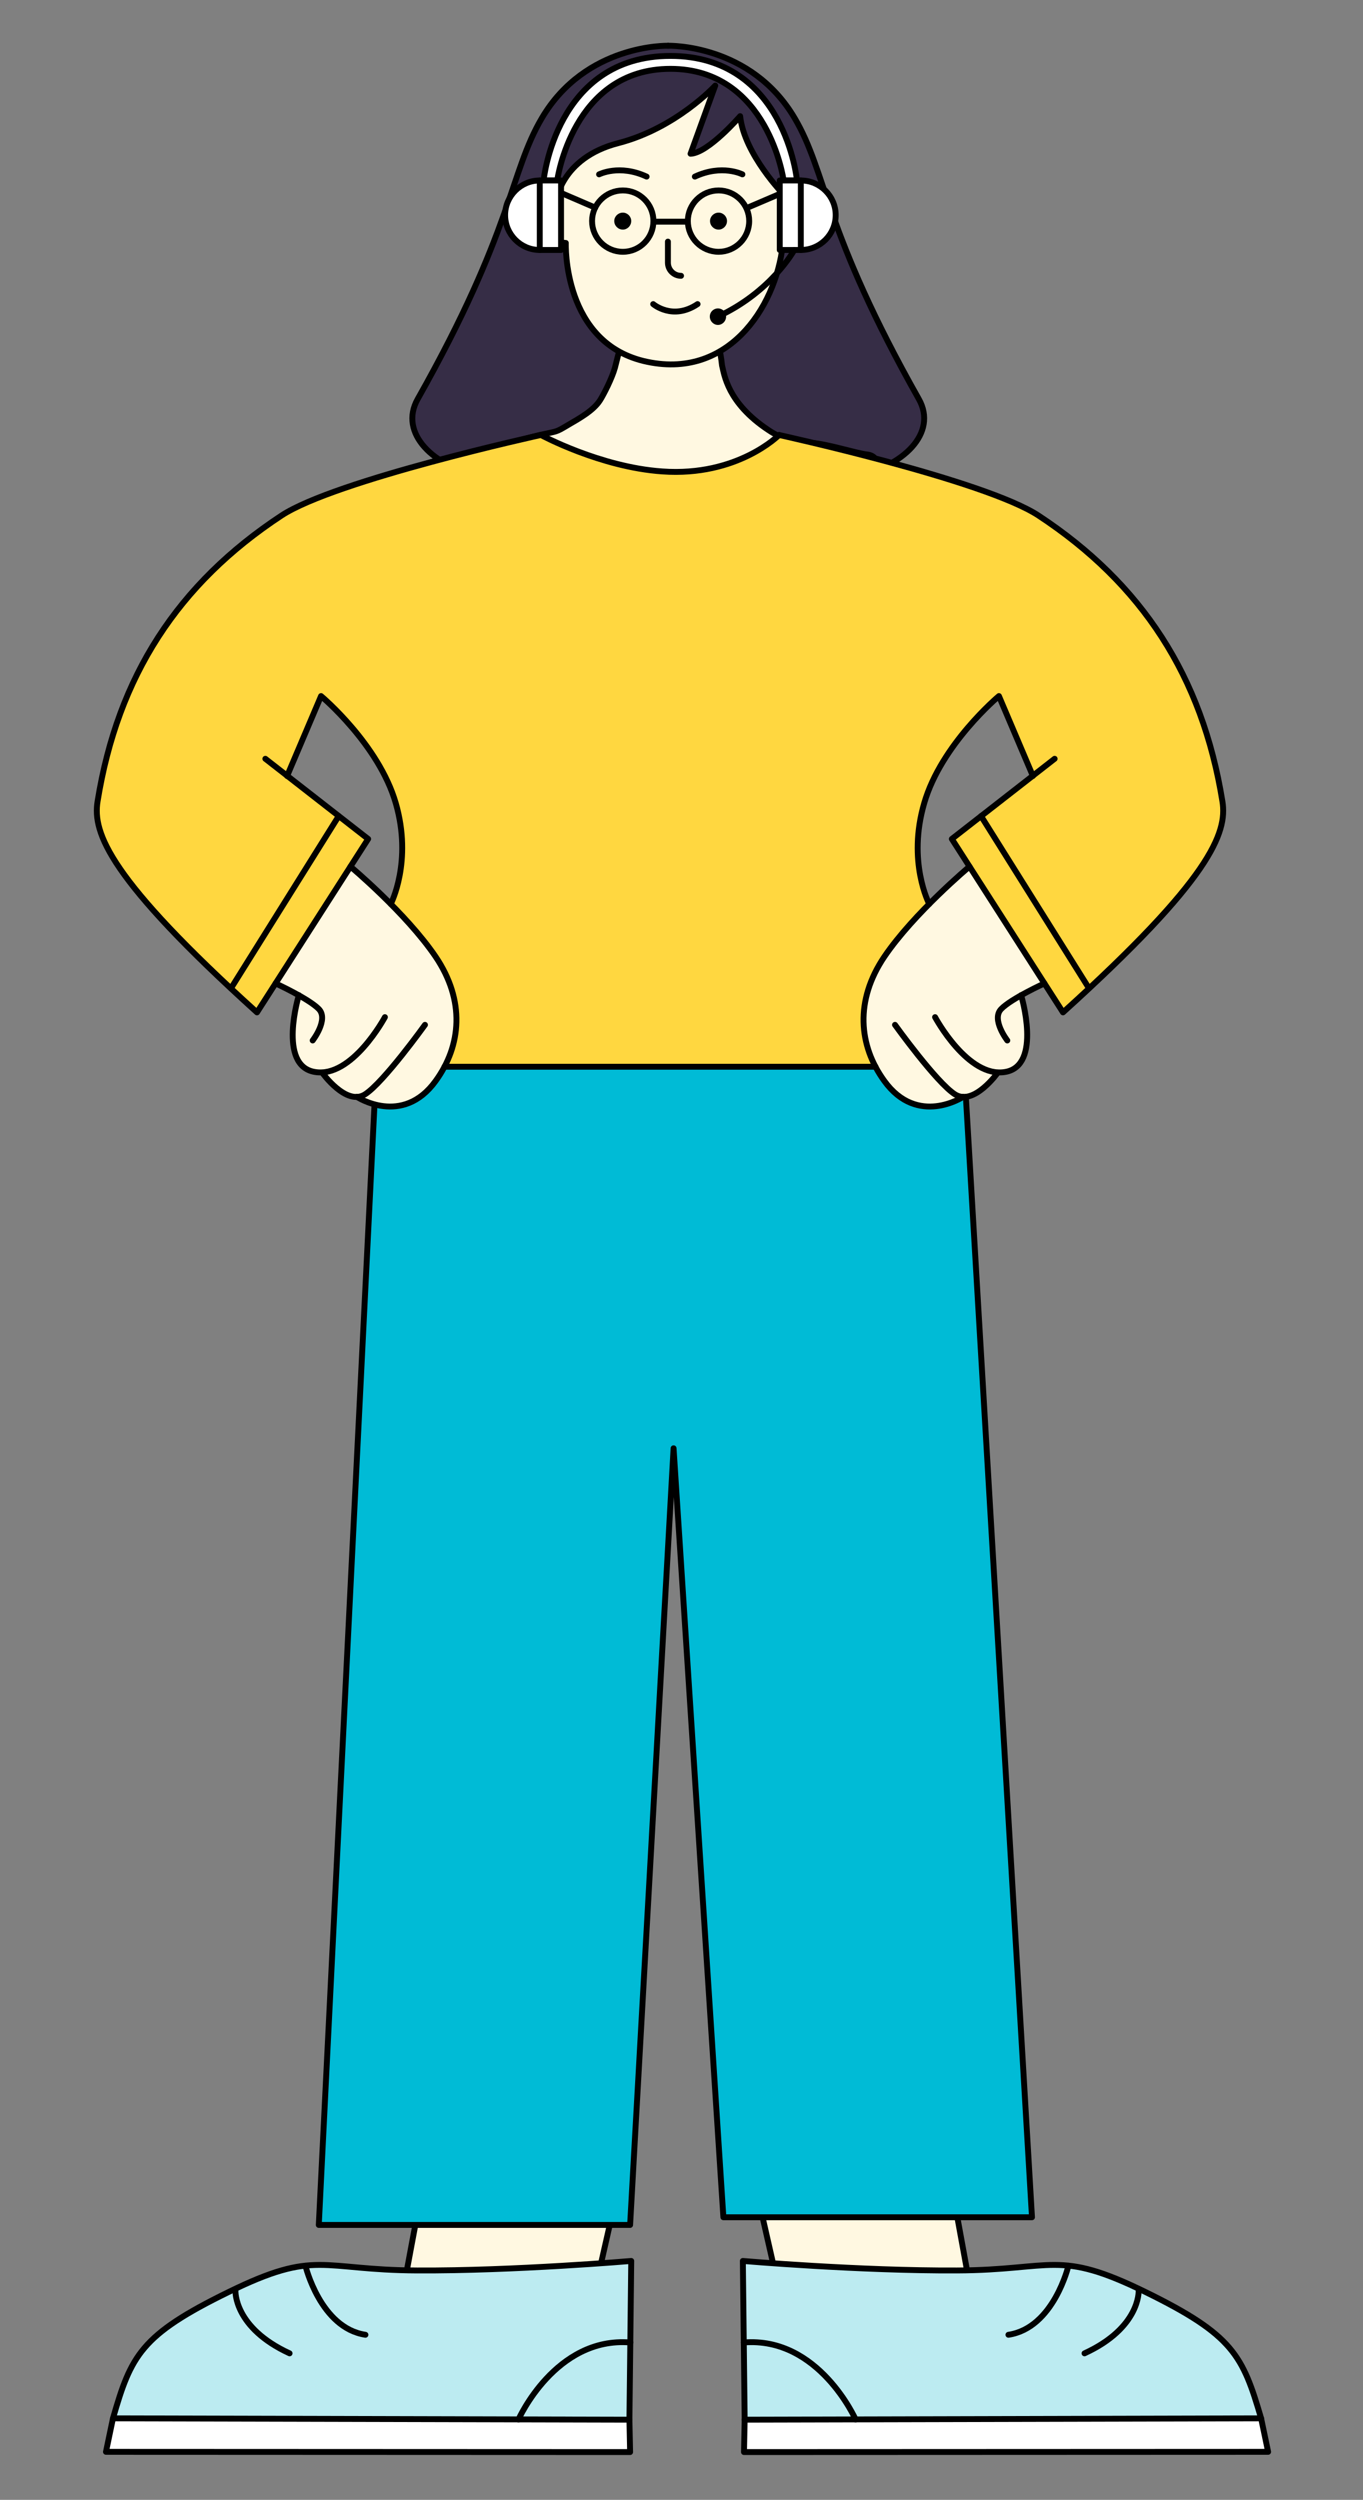 <svg version="1.2" xmlns="http://www.w3.org/2000/svg" viewBox="0 0 602 1104" width="602" height="1104">
	<rect x="0" y="0" width="602" height="1104" fill="#808080" stroke="none"/>
	<title>Characters-03-ai</title>
	<style>
		.s0 { fill: #ffffff } 
		.s1 { fill: #fff8e1 } 
		.s2 { fill: #bcebf1 } 
		.s3 { fill: none;stroke: #000000;stroke-linecap: round;stroke-linejoin: round;stroke-width: 2.6 } 
		.s4 { fill: #00bbd6 } 
		.s5 { fill: #362d46 } 
		.s6 { fill: #000000 } 
		.s7 { fill: #ffd740 } 
	</style>
	<g id="Layer 1">
		<g id="&lt;Group&gt;">
			<g id="&lt;Group&gt;">
				<path id="&lt;Path&gt;" class="s0" d="m53.6 1082.9c0 0-2.1-0.4-2.5 0-0.4 0.4-3.9 0.5-3.4-1.7 0.4-2.2 2.8-11.7 2.8-11.7 0 0 1.3-1.2 2.8-1.5 1.5-0.3 222.8 0 222.8 0 0 0 1.5 1.8 1.9 3.1 0.5 1.3 0.5 9.1 0.4 9.7-0.1 0.7 0.1 2-1.6 2-1.8-0.1-223.2 0.1-223.2 0.1z"/>
				<path id="&lt;Path&gt;" class="s0" d="m556.3 1068.2c1.7 0 1.5 1.3 1.6 2 0.1 0.6 1.5 8.4 1 9.7-0.4 1.3 0.5 3.1 0.5 3.1 0 0-225.1 0.3-226.6 0-1.5-0.3-3.7-1.5-3.7-1.5 0 0 0.5-9.5 0-11.7-0.4-2.2 1.1-2.1 1.5-1.7 0.4 0.4 2.5 0 2.5 0 0 0 221.4 0.2 223.2 0.1z"/>
				<g id="&lt;Group&gt;">
					<path id="&lt;Path&gt;" class="s1" d="m193.3 979.1h16.2c0 0 42.3-1.9 54.4-1 12.1 0.9 3.4 8.6 3.4 13.9 0 5.4-3.3 7.4-6.6 8.3-3.2 0.9-68.8 2.7-74.8 2.7-6.1 0-5.1-1.7-5.1-4.8 0-3 1.7-8.5 2.2-13 0.5-4.5-0.2-5.5 4.3-6.4z"/>
					<g id="&lt;Group&gt;">
						<path id="&lt;Path&gt;" class="s2" d="m278 1068.6l-228.1-0.6c8-27.7 12.2-36.8 51.1-55.8 38.8-19 40.3-9.7 83.3-9.5 42.9 0.2 94.5-4.2 94.5-4.2z"/>
						<path id="&lt;Path&gt;" class="s3" d="m278 1068.6l-228.1-0.6c8-27.7 12.2-36.8 51.1-55.8 38.8-19 40.3-9.7 83.3-9.5 42.9 0.2 94.5-4.2 94.5-4.2z"/>
						<path id="&lt;Path&gt;" class="s3" d=""/>
						<path id="&lt;Path&gt;" class="s3" d="m278 1068.6l0.3 14.3-231.5-0.1 3.1-14.8"/>
						<path id="&lt;Path&gt;" class="s3" d="m229 1068.5c0 0 16.3-36.7 49.4-34"/>
						<path id="&lt;Path&gt;" class="s3" d="m134.9 1000.6c0 0 6.6 27.5 26.5 30.5"/>
						<path id="&lt;Path&gt;" class="s3" d="m104 1011.8c0 0-0.7 16.2 23.9 27.5"/>
					</g>
					<path id="&lt;Path&gt;" class="s3" d="m184 979.6l-4.3 23"/>
					<path id="&lt;Path&gt;" class="s3" d="m270 979.6l-4.3 18.9"/>
				</g>
				<g id="&lt;Group&gt;">
					<path id="&lt;Path&gt;" class="s1" d="m419.6 978.8c4.5 0.9 3.8 1.9 4.3 6.4 0.5 4.5 2.2 10 2.2 13 0 3.1 0.9 4.8-5.1 4.8-6 0-71.6-1.8-74.9-2.7-3.2-0.9-6.5-2.9-6.5-8.3 0-5.3-8.8-13 3.4-13.9 12.1-0.9 54.3 1 54.3 1h16.3z"/>
					<g id="&lt;Group&gt;">
						<path id="&lt;Path&gt;" class="s2" d="m328.1 998.5c0 0 51.6 4.4 94.5 4.2 42.9-0.2 44.5-9.5 83.3 9.5 38.8 19 43 28.1 51.1 55.8l-228.1 0.6z"/>
						<path id="&lt;Path&gt;" class="s3" d="m328.1 998.5c0 0 51.6 4.4 94.5 4.2 42.9-0.2 44.5-9.5 83.3 9.5 38.8 19 43 28.1 51.1 55.8l-228.1 0.6z"/>
						<path id="&lt;Path&gt;" class="s3" d="m557 1068l3.1 14.8-231.5 0.1 0.3-14.3"/>
						<path id="&lt;Path&gt;" class="s3" d="m377.9 1068.5c0 0-16.3-36.7-49.4-34"/>
						<path id="&lt;Path&gt;" class="s3" d="m471.9 1000.6c0 0-6.5 27.5-26.5 30.5"/>
						<path id="&lt;Path&gt;" class="s3" d="m502.9 1011.8c0 0 0.7 16.2-23.9 27.5"/>
					</g>
					<path id="&lt;Path&gt;" class="s3" d="m422.9 979.6l4.2 23"/>
					<path id="&lt;Path&gt;" class="s3" d="m336.9 979.6l4.3 18.9"/>
				</g>
				<path id="&lt;Path&gt;" class="s4" d="m418 467c7.1 7.5 8.6 18 8.8 21.7 0.2 3.6 3.9 65.4 3.9 65.4l4.7 79.1 4.7 80.5 4.5 75.1 4.5 75.8 5.1 87.2c0 0 2.6 26.1 2.1 26.6-0.5 0.5-4.6 1.1-4.6 1.1l-68.9-0.7-62.7 0.6-0.8-3.2-2.5-35.1-3.1-51.4-3.5-54-4.4-67.7-5.2-81c0 0-2.4-31.8-2.3-32.4 0.1-0.5-1.9-3.4-1.9-1.3 0 2.1-0.3 11.8-0.3 11.8l-1.8 37.3-2.2 33.5-1.7 25.7-1.8 43.3-3.9 63.7-4 71.6-2.4 41.8c0 0-0.5 0.1-0.8 0.3-0.3 0.3-6.1 0.6-6.1 0.6l-77.9-0.3-52.2 0.4-0.5-1.8 2.8-54.1 3.1-63.2 3.2-63.4 5.2-105.2 3.6-71.7 4.5-90.7 1.8-41.3c0 0 0.4-3.6 3.1-3.3 2.6 0.3 10.7 0 16.4-3.2 5.6-3.1 8.2-7.3 9.4-9.6 1.3-2.3 5.1-5.3 5.1-5.3l191.9-6.6z"/>
				<path id="&lt;Path&gt;" class="s1" d="m432.5 380.9l30.5 52.1c0 0-8.5 4.6-10.5 5.7-2 1-0.8 3.4-0.2 6.1 0.6 2.6 1.2 8.6 1.4 12 0.1 3.3-1 8.3-2.1 11-1 2.6-4.1 3.7-7.2 4.9-3.2 1.3-6.9 4.8-8.5 6.4-1.7 1.7-5 3.8-6.8 4.2-1.8 0.4-11.3 4.4-17.3 5-6 0.5-7.6-1.1-12.4-3.5-4.9-2.4-7.3-6.4-11.4-10.6-4.1-4.1-12.2-33.3-7.4-41.4 4.9-8 22.5-25.9 24.2-28.4 1.7-2.5 12.1-11.5 14.8-14 2.7-2.6 9.6-7 12.9-10.7z"/>
				<path id="&lt;Path&gt;" class="s1" d="m150.5 379.7c3.3 3.7 10.2 8.1 12.9 10.7 2.7 2.5 13.1 11.5 14.8 14 1.7 2.5 19.3 20.4 24.2 28.4 4.8 8.1-3.3 37.3-7.4 41.4-4.1 4.2-6.5 8.2-11.4 10.6-4.8 2.4-6.4 4-12.4 3.5-6-0.6-15.5-4.6-17.3-5-1.8-0.4-5.1-2.5-6.8-4.2-1.6-1.6-5.3-5.1-8.5-6.4-3.1-1.2-6.2-2.3-7.2-4.9-1.1-2.7-2.2-7.7-2.1-11 0.1-3.4 0.8-9.4 1.4-12 0.6-2.7 1.8-5.1-0.2-6.1-2-1.1-10.5-5.7-10.5-5.7l30.5-52.1z"/>
				<g id="&lt;Group&gt;">
					<path id="&lt;Path&gt;" class="s5" d="m337.5 218.2c-24.5 0-123.7-7.6-129.5-9.2-5.7-1.6-17.7-8.2-21.1-11.7-3.4-3.5-4.9-8.7-5-13.5-0.1-4.8 3.5-9.3 6-13.7 2.4-4.3 6-12.2 8.6-16.7 2.6-4.6 6.2-12 6.2-12 0 0 7.4-15.5 9.7-20.8 2.3-5.2 5.3-12 7.1-16.6 1.8-4.5 3.8-11.8 5-14.7 1.2-2.9 5.8-14.9 7.8-20.4 1.9-5.5 4.1-10.9 7.3-16.1 3.1-5.2 10.2-13.4 12.9-15.5 2.6-2.2 11.8-8.7 15.5-10.4 3.8-1.7 15.2-5.4 18-5.9 2.8-0.5 11.1-1.9 18.7-0.5 7.6 1.3 18.4 5.5 22.8 8.1 4.4 2.6 12.9 9 15.8 12.3 3 3.3 7.7 10.5 10.6 15.5 2.9 5 7.9 21.1 9.4 25 1.5 3.9 7.7 20.1 8.9 23.7 1.3 3.6 10.7 25.6 12.7 30.5 2.1 4.9 8.1 17.4 9.2 20.3 1 2.9 8.2 13.1 10 16.5 1.7 3.3 3.7 7.8 4.1 10.6 0.3 2.9-0.8 8.3-2.9 11.9-2.2 3.5-7.5 8.6-13.7 10.9 0 0-29.5 12.4-54.1 12.4z"/>
					<path id="&lt;Path&gt;" class="s3" d="m265.6 177.3c-17.5 58.4-98.3 29.3-81.1-1.1 42.1-74.6 40.6-99.9 54.8-124 19.4-33 55.8-32 55.8-32"/>
					<path id="&lt;Path&gt;" class="s3" d="m295.1 20.2c0 0 36.5-1 55.9 32 14.2 24.1 12.7 49.4 54.8 124 17.2 30.4-63.8 59.5-81.4 1.1"/>
					<path id="&lt;Path&gt;" class="s1" d="m318.9 161.4c1 3.9 2.3 16.4 20.3 28.4 7.7 5.2 12.8 5.3 19.4 5.8 6.6 0.4 20.1 4.7 24.3 5.1 4.2 0.4 5.3 4.1 4.1 5.8-1.2 1.8-10.1 15.9-14.3 18.9-4.2 2.9-13.8 11.2-15.6 12.4-1.8 1.3-15.9 10.1-23.5 12.5-7.6 2.5-22.1 6.1-31 6.4-8.9 0.4-19.1-1.5-24.8-2.2-5.7-0.6-22.6-5.5-30.7-9.1-8-3.6-21.4-12.3-27.2-18.4-5.8-6.1-13.7-15.3-14.8-18.3-1-3-4-5.1 1.3-7.1 5.4-2 19.4-6 27.6-7.9 8.1-1.8 9.9-1.6 15.4-4.8 5.5-3.2 13.1-7.2 14.4-9.9 1.4-2.6 6.5-11.9 7.8-16.6 1.3-4.7 2.2-10.2 3.4-9.5 1.2 0.6 9.2 4.7 18.5 5 9.3 0.3 8.7 0.4 14-1 5.3-1.4 10-2.4 10.5-1.3 0.4 1.2 0.9 5.8 0.9 5.8z"/>
					<path id="&lt;Path&gt;" class="s3" d="m318.9 161.4c1 3.9 2.3 16.4 20.3 28.4 7.7 5.2 12.8 5.3 19.4 5.8 6.6 0.4 20.1 4.7 24.3 5.1 4.2 0.4 5.3 4.1 4.1 5.8-1.2 1.8-10.1 15.9-14.3 18.9-4.2 2.9-13.8 11.2-15.6 12.4-1.8 1.3-15.9 10.1-23.5 12.5-7.6 2.5-22.1 6.1-31 6.4-8.9 0.4-19.1-1.5-24.8-2.2-5.7-0.6-22.6-5.5-30.7-9.1-8-3.6-21.4-12.3-27.2-18.4-5.8-6.1-13.7-15.3-14.8-18.3-1-3-4-5.1 1.3-7.1 5.4-2 23.9-7.6 32-9.5 8.1-1.8 6.9-1.1 12.3-4.3 5.5-3.2 11.4-6.5 14.3-11 1.6-2.5 5.3-9.7 6.6-14.4 1.3-4.7 2.2-10.2 3.4-9.5 1.2 0.6 9.2 4.7 18.5 5 9.3 0.3 8.7 0.4 14-1 5.3-1.4 10-2.4 10.5-1.3 0.4 1.2 0.9 5.8 0.9 5.8z"/>
					<path id="&lt;Path&gt;" class="s1" d="m326.9 51.3c1.8 16.9 19.4 34.8 19.4 34.8 0 0 9.6 0.8 8.8 9.2-0.5 5.9-9.2 10.5-9.2 10.5-1.8 26.9-22.5 61.9-60 54-37.6-7.8-36-52.5-36-52.5 0 0-9.7-0.4-11.2-7.9-1.8-8.8 6.8-9.9 6.8-9.9 0 0 1.9-19.7 27.6-26.3 25.6-6.6 42.8-25.4 42.8-25.4l-10.9 30.1c7.8-0.3 21.9-16.6 21.9-16.6z"/>
					<path id="&lt;Path&gt;" class="s3" d="m326.9 51.3c1.8 16.9 19.4 34.8 19.4 34.8 0 0 9.6 0.8 8.8 9.2-0.5 5.9-9.2 10.5-9.2 10.5-1.8 26.9-22.5 61.9-60 54-37.6-7.8-36-52.5-36-52.5 0 0-9.7-0.4-11.2-7.9-1.8-8.8 6.8-9.9 6.8-9.9 0 0 1.9-19.7 27.6-26.3 25.6-6.6 42.8-25.4 42.8-25.4l-10.9 30.1c7.8-0.3 21.9-16.6 21.9-16.6z"/>
					<path id="&lt;Path&gt;" class="s3" d="m300.8 121.8c-3.2 0-5.8-2.6-5.8-5.8v-9.3"/>
					<path id="&lt;Path&gt;" class="s3" d="m288.5 134.3c0 0 8.6 7.4 19.6 0"/>
					<path id="&lt;Path&gt;" class="s6" d="m321.1 97.6c0 2.1-1.7 3.8-3.7 3.8-2.1 0-3.8-1.7-3.8-3.8 0-2 1.7-3.7 3.8-3.7 2 0 3.7 1.7 3.7 3.7z"/>
					<path id="&lt;Path&gt;" class="s6" d="m278.8 97.6c0 2.1-1.7 3.8-3.7 3.8-2.1 0-3.8-1.7-3.8-3.8 0-2 1.7-3.7 3.8-3.7 2 0 3.7 1.7 3.7 3.7z"/>
					<path id="&lt;Path&gt;" class="s3" d="m262.9 91.7l-15.8-6.8"/>
					<path id="&lt;Path&gt;" class="s3" d="m330.2 91.7l15.2-6.5"/>
					<path id="&lt;Path&gt;" class="s3" d="m303.5 97.9h-13.5"/>
					<path id="&lt;Path&gt;" class="s3" d="m327.9 77c0 0-9-4.6-21 1"/>
					<path id="&lt;Path&gt;" class="s3" d="m264.6 77c0 0 9-4.6 21 1"/>
					<path id="&lt;Path&gt;" class="s3" d="m330.9 97.6c0 7.5-6.1 13.6-13.5 13.6-7.5 0-13.6-6.1-13.6-13.6 0-7.4 6.1-13.5 13.6-13.5 7.4 0 13.5 6.1 13.5 13.5z"/>
					<path id="&lt;Path&gt;" class="s3" d="m288.6 97.6c0 7.5-6 13.6-13.5 13.6-7.5 0-13.6-6.1-13.6-13.6 0-7.4 6.1-13.5 13.6-13.5 7.5 0 13.5 6.1 13.5 13.5z"/>
				</g>
				<g id="&lt;Group&gt;">
					<path id="&lt;Path&gt;" class="s7" d="m351.1 193.7c0.2 0.1 19.6 4.7 19.6 4.7l29.7 7.8c0 0 26.7 8.5 28.4 9 1.7 0.5 13.8 4.7 21.2 7.9 7.4 3.1 18.6 11.5 24.9 16.4 6.4 4.9 16.7 15 22.6 21.4 6 6.3 13.7 17.5 17.1 22.7 3.4 5.2 10.9 20.6 12.7 24.9 1.9 4.2 6.6 18.5 6.6 18.5 0 0 4.4 17.8 4.8 19.7 0.3 1.9 1.6 11.1 1.6 12.9 0 1.7-0.6 3.7-2.1 9.1-1.6 5.4-11.3 18.3-13.7 22.4-2.4 4.1-15.9 18.3-15.9 18.3l-35.1 34.1c0 0-3.3 3.4-3.7 3.4-0.4 0-1.4-1.5-2.3-2.6-0.9-1.1-36.8-57.9-36.8-57.9 0 0-8.5-13-9.2-14.1-0.7-1.2-0.5-0.8 0-2 0.5-1.1 3.7-3.6 6.3-5.6 2.7-2 12.3-9.6 13.2-10.2 0.8-0.7 12.8-9.5 13.9-11.1 1-1.5 0.6-2.4 0.6-2.4l-2.6-7.3c0 0-8.7-19.1-9.9-22.4-1.3-3.3-1.4-3.2-2.8-3-1.4 0.3-2.9 2.6-4.9 4.1-2.1 1.5-7.7 7.9-9.2 9.9-1.4 1.9-4.1 5.9-5.9 8.5-1.9 2.5-4.7 8.3-6.2 11.1-1.4 2.7-3 5.7-4.2 8.8-1.2 3-2.2 7.6-2.9 10.5-0.7 2.8-1.4 7.9-1.4 10.6 0 2.6 0.4 11.1 0.9 13.4 0.6 2.3 3.1 10.3 3.8 12.2 0.6 1.9-1.7 3.7-3 5.6-1.4 1.8-8 8.7-9.6 10.5-1.7 1.8-6.1 7.3-7.8 10.2-1.7 2.9-6.5 13.3-7.1 15.4-0.5 2.1-1.2 7.4-1.5 9.9-0.3 2.5 0.2 6.7 0.6 8.7 0.4 2.1 2.4 8.6 3.1 10.3 0.6 1.7 1.5 3.1 1.2 3.1-0.3 0-177.8 0.3-177.8 0.3 0 0-10-0.1-10.7-0.3-0.7-0.2-0.5-1.5 0-2.7 0.6-1.1 3.4-8.5 4-15.8 0.6-7.2-3-18.2-6.3-25.4-3.4-7.2-12.1-16.6-12.1-16.6 0 0-9.1-9.4-9.8-11-0.7-1.7-0.2-1.6 0.3-2.9 0.6-1.4 3.5-13.6 3.6-15.7 0.2-2.1 0.8-7.2 0.3-10.3-0.5-3.2-0.4-5.1-0.7-7.1-0.4-2-1.9-8.9-2.5-10.9-0.6-2-3.3-9.2-4.8-12-1.4-2.8-6.1-9.2-7.4-11.1-1.3-1.8-6.7-8.5-8.2-10.4-1.6-2-9.6-9.9-10.8-10.8-1.1-0.9-1.8 0.6-2.9 2.7-1 2.1-3.2 7.1-4 9.4-0.9 2.2-4.2 10.2-4.7 11.4-0.4 1.1-4.3 8.1-4.3 9.6 0 1.5 4.4 4.9 4.4 4.9l24.8 19.3c0 0 4.5 3.6 5 4 0.5 0.4 1 1.1 0.6 1.6-0.3 0.5-13.2 20.6-13.2 20.6l-24.4 38c0 0-8.7 14.6-9.6 15.8-0.9 1.2-2 0.4-3.6-0.6-1.7-1-13.2-12.2-13.2-12.2l-17.7-17.3-18.3-20.1c0 0-9.3-12.7-12.4-16.9-3-4.3-6.2-12.9-6.6-16.1-0.4-3.3 1.2-15.5 1.9-19.4 0.8-3.8 4.3-15.4 4.9-17.3 0.5-1.8 6.6-19.3 7.2-20.8 0.7-1.5 8.2-16.1 9.9-18.4 1.7-2.3 10.1-16 12.1-18.7 1.9-2.6 13.8-15.5 16.3-17.8 2.4-2.3 13.9-11.6 16.3-13.5 2.4-1.8 13.8-10 16-10.9 2.2-0.9 16.4-7.3 16.4-7.3l25.1-8.3 30.2-8.4 21.5-5.5 16-3.9c0 0 1.6-0.1 3.5 0.9 2 1 15.1 6.6 17.5 7.6 2.5 1 11.2 3.5 14.7 4.5 3.4 1 10.1 1.7 14 2.5 3.9 0.7 10.5 0.9 14.4 0.9 3.8 0 11.4-1.1 14.4-1.6 3.1-0.4 9.9-3.4 12.2-4.6 2.3-1.2 14.1-8.3 15-9 0.9-0.8 2.5-0.9 4.1-0.9 0 0 4.3 1.1 4.4 1.1z"/>
				</g>
				<g id="&lt;Group&gt;">
					<path id="&lt;Path&gt;" class="s3" d="m344.1 192.1c0 0 90.7 19.9 114.6 35.6 45.6 30 72.3 70.9 81.2 126.2 2.3 14-5.4 34.4-70.4 93.2l-49.1-76.6 45.4-35.4"/>
					<path id="&lt;Path&gt;" class="s3" d="m410.4 399.2c0 0-9.8-18.6-2.2-44.5 7.5-26 33-47.3 33-47.3l15 35.3"/>
					<path id="&lt;Path&gt;" class="s3" d="m425.4 484.4c0 0-20.1 13.3-34.8-7-11.4-15.7-13.1-35.5 0-54.9 13.1-19.3 37.6-39.8 37.6-39.8"/>
					<path id="&lt;Path&gt;" class="s3" d="m440.7 473.7c0 0-10.6 14.9-18.9 9.6-8.2-5.2-26.5-30.7-26.5-30.7"/>
					<path id="&lt;Path&gt;" class="s3" d="m451 439.5c0 0 9.4 31.1-7 33.9-16.5 2.9-31-24.2-31-24.2"/>
					<path id="&lt;Path&gt;" class="s3" d="m444.9 459.5c0 0-7.2-9.3-2.7-13.9 4.4-4.6 19.1-11.3 19.1-11.3"/>
					<path id="&lt;Path&gt;" class="s3" d="m433.3 360.4l47.2 75.3"/>
				</g>
				<g id="&lt;Group&gt;">
					<path id="&lt;Path&gt;" class="s3" d="m117.2 335.1l45.4 35.4-49.1 76.6c-65-58.8-72.7-79.2-70.4-93.2 8.9-55.3 35.6-96.2 81.2-126.2 23.8-15.7 114.6-35.6 114.6-35.6 0 0 26.2 14.2 53.6 16.1 33.3 2.4 51.6-16.1 51.6-16.1"/>
					<path id="&lt;Path&gt;" class="s3" d="m126.8 342.7l15-35.3c0 0 25.5 21.3 33 47.3 7.5 25.9-2.2 44.5-2.2 44.5"/>
					<path id="&lt;Path&gt;" class="s3" d="m154.8 382.7c0 0 24.5 20.5 37.6 39.8 13.1 19.4 11.4 39.2 0 54.9-14.7 20.3-34.8 7-34.8 7"/>
					<path id="&lt;Path&gt;" class="s3" d="m187.7 452.6c0 0-18.3 25.5-26.5 30.7-8.3 5.3-18.9-9.6-18.9-9.6"/>
					<path id="&lt;Path&gt;" class="s3" d="m170 449.2c0 0-14.5 27.1-31 24.2-16.5-2.8-7-33.9-7-33.9"/>
					<path id="&lt;Path&gt;" class="s3" d="m121.7 434.3c0 0 14.6 6.7 19.1 11.3 4.5 4.6-2.7 13.9-2.7 13.9"/>
					<path id="&lt;Path&gt;" class="s3" d="m149.6 360.4l-47.1 75.3"/>
				</g>
				<path id="&lt;Path&gt;" class="s3" d="m426.6 484.4l29.2 494.8h-136.3l-22-339.6-19.2 343h-137.5l24.6-494.6"/>
				<path id="&lt;Path&gt;" class="s3" d="m386.7 471.1h-190.4"/>
			</g>
			<g id="&lt;Group&gt;">
				<g id="&lt;Group&gt;">
					<path id="&lt;Path&gt;" class="s0" d="m240.1 79.7c0 0 5.3-55 56-55 50.7 0 55.9 55 55.9 55h-5.9c0 0-6.7-49.3-50-49.3-43.3 0-50 49.3-50 49.3z"/>
					<path id="&lt;Path&gt;" class="s3" d="m240.1 79.7c0 0 5.3-55 56-55 50.7 0 55.9 55 55.9 55h-5.9c0 0-6.7-49.3-50-49.3-43.3 0-50 49.3-50 49.3z"/>
					<path id="&lt;Path&gt;" class="s0" d="m353.7 79.7c8.5 0 15.4 6.9 15.4 15.3 0 8.5-6.9 15.4-15.4 15.4"/>
					<path id="&lt;Path&gt;" class="s0" d="m353.7 110.4h-9.3v-30.7h9.3z"/>
					<path id="&lt;Path&gt;" class="s3" d="m353.7 110.4h-9.3v-30.7h9.3z"/>
					<path id="&lt;Path&gt;" class="s3" d="m353.7 79.7c8.5 0 15.4 6.9 15.4 15.3 0 8.5-6.9 15.4-15.4 15.4"/>
					<path id="&lt;Path&gt;" class="s0" d="m238.4 110.4c-8.4 0-15.3-6.9-15.3-15.4 0-8.4 6.9-15.3 15.3-15.3"/>
					<path id="&lt;Path&gt;" class="s0" d="m238.4 79.7h9.4v30.7h-9.4z"/>
					<path id="&lt;Path&gt;" class="s3" d="m238.4 79.7h9.4v30.7h-9.4z"/>
					<path id="&lt;Path&gt;" class="s3" d="m238.4 110.4c-8.4 0-15.3-6.9-15.3-15.4 0-8.4 6.9-15.3 15.3-15.3"/>
				</g>
				<path id="&lt;Path&gt;" class="s3" d="m350.8 110.4c0 0-10 18.4-33.7 29.4"/>
				<path id="&lt;Path&gt;" class="s6" d="m320.7 139.8c0 2-1.6 3.7-3.6 3.7-2 0-3.6-1.7-3.6-3.7 0-2 1.6-3.6 3.6-3.6 2 0 3.6 1.6 3.6 3.6z"/>
			</g>
		</g>
	</g>
</svg>